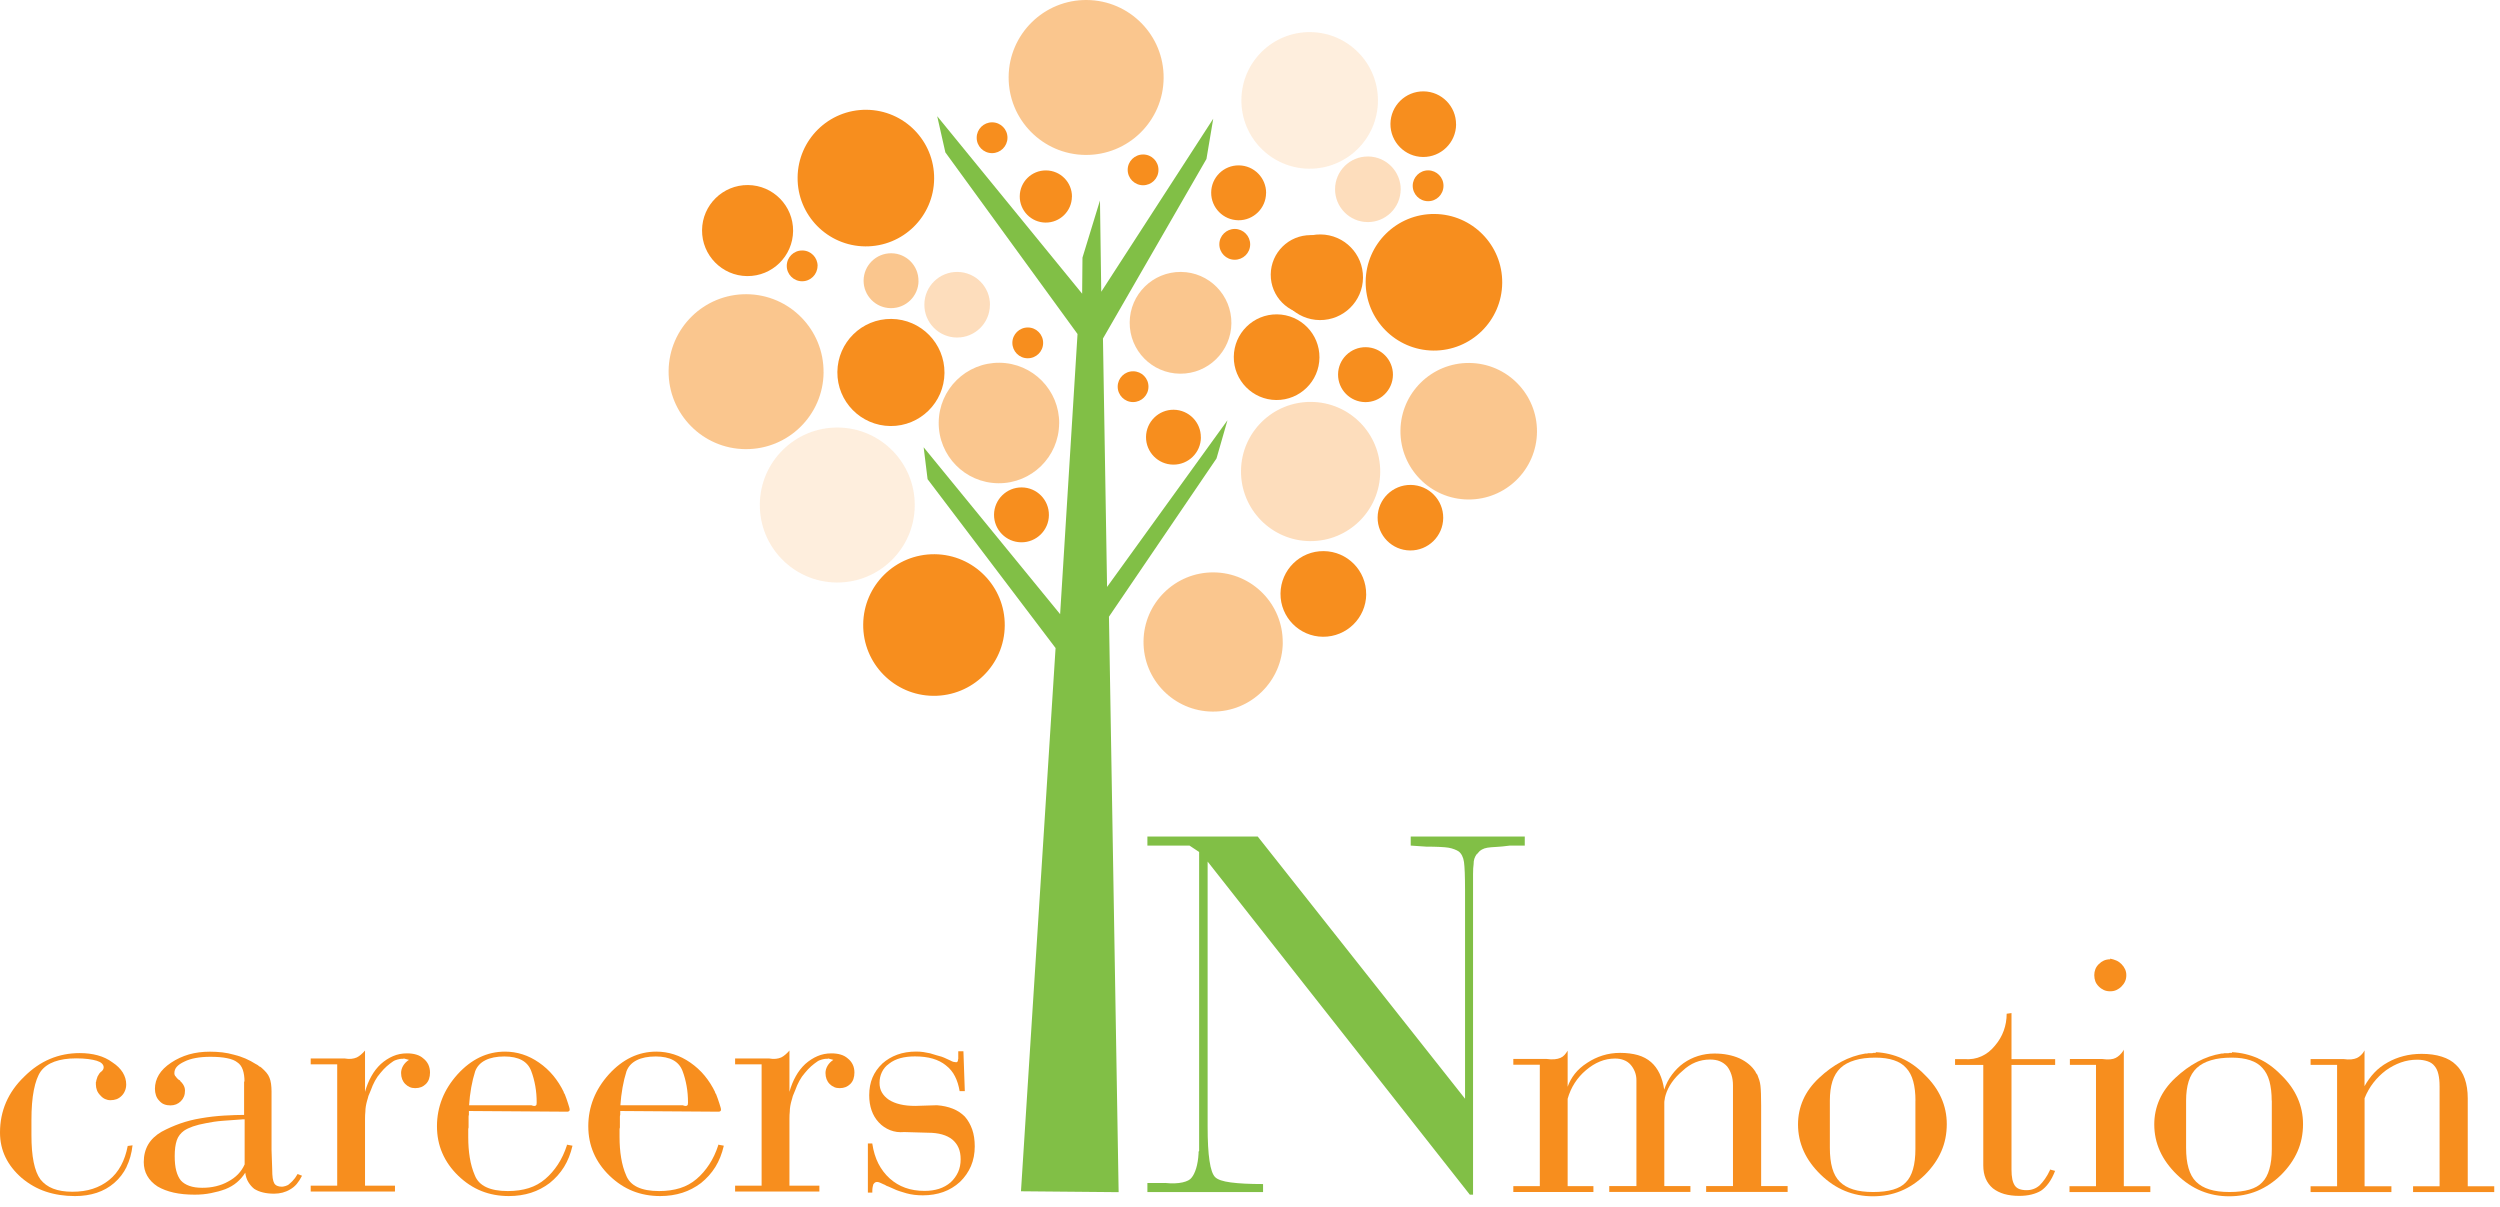 <svg width="174" height="84" viewBox="0 0 174 84" fill="none" xmlns="http://www.w3.org/2000/svg">
<g clip-path="url(#clip0_551_8641)">
<path d="M93.964 19.149C93.952 20.672 92.704 21.898 91.18 21.887C89.653 21.871 88.431 20.626 88.443 19.103C88.458 17.579 89.703 16.354 91.227 16.365C92.75 16.377 93.975 17.63 93.96 19.153L93.964 19.149Z" fill="#F78E1E"/>
<path d="M75.317 20.441L65.229 8.088L65.797 10.605L74.996 23.248L73.785 42.746L64.286 31.131L64.56 33.351L73.468 45.104L71.06 82.913L77.857 82.975L77.184 42.92L84.669 31.909L85.431 29.252L77.052 40.851L76.766 23.561L83.969 11.065L84.441 8.262L76.647 20.306L76.558 13.953L75.34 17.932L75.317 20.441Z" fill="#81BF46"/>
<path opacity="0.5" d="M80.988 5.44C80.961 8.421 78.526 10.81 75.545 10.784C72.567 10.756 70.174 8.321 70.201 5.344C70.228 2.366 72.664 -0.027 75.645 0C78.626 0.027 81.019 2.463 80.988 5.44Z" fill="#F78E1E"/>
<path opacity="0.5" d="M57.322 25.917C57.295 28.894 54.86 31.287 51.879 31.26C48.902 31.237 46.508 28.797 46.535 25.82C46.562 22.839 48.998 20.45 51.975 20.477C54.952 20.504 57.346 22.94 57.319 25.921L57.322 25.917Z" fill="#F78E1E"/>
<path opacity="0.15" d="M63.667 35.196C63.644 38.173 61.204 40.57 58.227 40.543C55.25 40.516 52.857 38.08 52.884 35.099C52.911 32.122 55.347 29.729 58.324 29.756C61.301 29.783 63.694 32.219 63.667 35.196Z" fill="#F78E1E"/>
<path d="M69.931 43.547C69.907 46.268 67.68 48.453 64.959 48.43C62.237 48.407 60.052 46.179 60.079 43.458C60.102 40.736 62.329 38.551 65.051 38.574C67.769 38.598 69.958 40.825 69.931 43.547Z" fill="#F78E1E"/>
<path d="M56.901 18.512C56.893 19.108 56.41 19.583 55.819 19.576C55.227 19.572 54.751 19.085 54.759 18.493C54.767 17.901 55.246 17.426 55.842 17.434C56.433 17.434 56.909 17.921 56.905 18.512H56.901Z" fill="#F78E1E"/>
<path d="M70.12 9.596C70.112 10.188 69.629 10.663 69.037 10.659C68.446 10.652 67.97 10.172 67.978 9.577C67.982 8.985 68.465 8.51 69.061 8.514C69.652 8.521 70.128 9.001 70.12 9.596Z" fill="#F78E1E"/>
<path d="M87.012 17.016C87.008 17.608 86.525 18.083 85.93 18.079C85.338 18.076 84.862 17.592 84.866 16.997C84.87 16.405 85.357 15.93 85.949 15.934C86.54 15.941 87.016 16.425 87.012 17.016Z" fill="#F78E1E"/>
<path d="M80.629 11.831C80.629 12.422 80.142 12.898 79.55 12.894C78.959 12.886 78.483 12.407 78.487 11.811C78.491 11.22 78.978 10.748 79.569 10.752C80.161 10.756 80.637 11.239 80.629 11.831Z" fill="#F78E1E"/>
<path d="M100.467 12.944C100.459 13.535 99.98 14.011 99.388 14.003C98.797 13.999 98.321 13.516 98.325 12.921C98.333 12.329 98.816 11.854 99.408 11.857C99.999 11.865 100.475 12.348 100.467 12.94V12.944Z" fill="#F78E1E"/>
<path d="M79.933 26.921C79.929 27.512 79.446 27.988 78.854 27.984C78.263 27.98 77.787 27.497 77.791 26.901C77.799 26.31 78.282 25.834 78.874 25.842C79.465 25.846 79.941 26.329 79.933 26.921Z" fill="#F78E1E"/>
<path d="M72.602 23.876C72.598 24.467 72.115 24.943 71.524 24.935C70.932 24.935 70.457 24.444 70.46 23.856C70.464 23.265 70.948 22.789 71.543 22.793C72.135 22.797 72.61 23.284 72.602 23.876Z" fill="#F78E1E"/>
<path d="M73.004 35.853C72.997 36.905 72.131 37.755 71.079 37.744C70.023 37.736 69.177 36.87 69.184 35.818C69.196 34.763 70.058 33.916 71.114 33.924C72.169 33.932 73.016 34.794 73.004 35.853Z" fill="#F78E1E"/>
<path d="M83.583 30.447C83.575 31.503 82.709 32.349 81.657 32.338C80.602 32.33 79.755 31.468 79.763 30.412C79.774 29.357 80.637 28.51 81.688 28.518C82.744 28.529 83.591 29.391 83.579 30.447H83.583Z" fill="#F78E1E"/>
<path d="M96.949 26.093C96.937 27.149 96.075 27.996 95.023 27.988C93.968 27.976 93.121 27.114 93.129 26.059C93.136 25.007 93.999 24.156 95.058 24.164C96.114 24.176 96.956 25.038 96.949 26.09V26.093Z" fill="#F78E1E"/>
<path d="M88.118 13.439C88.11 14.491 87.244 15.341 86.192 15.33C85.137 15.318 84.29 14.456 84.298 13.4C84.306 12.345 85.172 11.498 86.227 11.51C87.283 11.521 88.13 12.384 88.122 13.439H88.118Z" fill="#F78E1E"/>
<path opacity="0.5" d="M63.93 19.556C63.919 20.608 63.056 21.459 62.001 21.447C60.945 21.439 60.099 20.577 60.106 19.521C60.118 18.466 60.98 17.619 62.036 17.627C63.091 17.635 63.938 18.497 63.926 19.556H63.93Z" fill="#F78E1E"/>
<path d="M74.605 13.69C74.594 14.695 73.774 15.5 72.772 15.492C71.771 15.484 70.963 14.661 70.975 13.659C70.982 12.658 71.802 11.85 72.807 11.861C73.812 11.869 74.617 12.689 74.609 13.694L74.605 13.69Z" fill="#F78E1E"/>
<path d="M55.2 16.076C55.181 17.824 53.754 19.231 52.002 19.216C50.255 19.201 48.847 17.766 48.863 16.018C48.878 14.271 50.309 12.864 52.06 12.879C53.808 12.895 55.215 14.325 55.2 16.076Z" fill="#F78E1E"/>
<path d="M91.834 24.887C91.818 26.534 90.473 27.856 88.826 27.841C87.178 27.826 85.856 26.476 85.872 24.833C85.887 23.186 87.233 21.864 88.88 21.879C90.527 21.895 91.849 23.24 91.834 24.887Z" fill="#F78E1E"/>
<path d="M94.865 19.325C94.849 20.972 93.504 22.29 91.857 22.278C90.21 22.263 88.887 20.918 88.903 19.27C88.918 17.623 90.268 16.301 91.911 16.317C93.558 16.332 94.88 17.677 94.865 19.325Z" fill="#F78E1E"/>
<path opacity="0.5" d="M85.705 22.502C85.686 24.455 84.085 26.028 82.133 26.009C80.177 25.994 78.607 24.393 78.626 22.436C78.641 20.48 80.242 18.91 82.195 18.926C84.151 18.941 85.721 20.542 85.705 22.502Z" fill="#F78E1E"/>
<path d="M65.736 25.959C65.716 28.016 64.031 29.671 61.974 29.652C59.917 29.632 58.262 27.951 58.281 25.89C58.301 23.829 59.983 22.178 62.039 22.197C64.096 22.217 65.751 23.899 65.736 25.959Z" fill="#F78E1E"/>
<path opacity="0.5" d="M73.716 29.478C73.697 31.794 71.802 33.654 69.486 33.634C67.17 33.615 65.31 31.721 65.334 29.404C65.353 27.089 67.247 25.229 69.563 25.248C71.879 25.267 73.739 27.162 73.72 29.478H73.716Z" fill="#F78E1E"/>
<path d="M65.016 12.439C64.993 15.064 62.847 17.171 60.222 17.148C57.597 17.125 55.486 14.975 55.513 12.35C55.536 9.725 57.682 7.618 60.307 7.641C62.933 7.664 65.04 9.814 65.016 12.439Z" fill="#F78E1E"/>
<path opacity="0.15" d="M95.905 7.033C95.882 9.658 93.736 11.765 91.111 11.742C88.489 11.719 86.378 9.573 86.401 6.944C86.424 4.319 88.574 2.211 91.196 2.235C93.821 2.258 95.928 4.407 95.905 7.029V7.033Z" fill="#F78E1E"/>
<path d="M104.554 19.691C104.531 22.316 102.385 24.423 99.76 24.4C97.138 24.373 95.027 22.227 95.05 19.602C95.073 16.977 97.223 14.87 99.845 14.893C102.47 14.916 104.581 17.066 104.554 19.691Z" fill="#F78E1E"/>
<path opacity="0.5" d="M106.974 30.056C106.951 32.681 104.805 34.789 102.18 34.765C99.555 34.742 97.448 32.593 97.471 29.971C97.494 27.346 99.644 25.239 102.265 25.262C104.89 25.285 106.997 27.431 106.974 30.06V30.056Z" fill="#F78E1E"/>
<path opacity="0.5" d="M89.282 44.725C89.255 47.401 87.066 49.55 84.391 49.527C81.715 49.504 79.566 47.316 79.589 44.64C79.612 41.965 81.8 39.815 84.476 39.838C87.151 39.861 89.301 42.053 89.278 44.729L89.282 44.725Z" fill="#F78E1E"/>
<path d="M95.089 41.362C95.073 43.009 93.728 44.331 92.077 44.319C90.43 44.304 89.108 42.959 89.123 41.312C89.139 39.664 90.484 38.338 92.131 38.358C93.778 38.373 95.101 39.719 95.085 41.366L95.089 41.362Z" fill="#F78E1E"/>
<path opacity="0.3" d="M96.063 32.86C96.04 35.535 93.852 37.685 91.176 37.662C88.501 37.639 86.351 35.45 86.374 32.771C86.397 30.096 88.586 27.946 91.261 27.973C93.937 27.996 96.087 30.184 96.063 32.86Z" fill="#F78E1E"/>
<path d="M100.448 36.051C100.436 37.315 99.404 38.324 98.143 38.312C96.883 38.301 95.87 37.272 95.882 36.012C95.893 34.752 96.925 33.739 98.186 33.75C99.446 33.762 100.459 34.79 100.448 36.051Z" fill="#F78E1E"/>
<path opacity="0.3" d="M97.486 13.195C97.475 14.456 96.442 15.469 95.182 15.457C93.921 15.445 92.908 14.413 92.92 13.152C92.932 11.888 93.964 10.879 95.224 10.891C96.485 10.902 97.498 11.935 97.49 13.195H97.486Z" fill="#F78E1E"/>
<path d="M101.345 8.664C101.333 9.924 100.301 10.937 99.04 10.926C97.78 10.914 96.767 9.882 96.775 8.621C96.786 7.361 97.819 6.348 99.079 6.359C100.34 6.371 101.352 7.403 101.341 8.664H101.345Z" fill="#F78E1E"/>
<path opacity="0.3" d="M68.898 21.23C68.887 22.491 67.858 23.504 66.594 23.492C65.334 23.48 64.321 22.448 64.336 21.188C64.344 19.927 65.376 18.914 66.64 18.926C67.901 18.938 68.914 19.97 68.902 21.23H68.898Z" fill="#F78E1E"/>
<path d="M8.819 81.202C8.603 81.642 8.313 82.021 7.945 82.338C7.594 82.64 7.191 82.868 6.735 83.019C6.279 83.17 5.772 83.247 5.216 83.247C4.481 83.247 3.808 83.142 3.194 82.938C2.579 82.733 2.018 82.412 1.508 81.983C1.013 81.55 0.638 81.074 0.383 80.548C0.128 80.022 0 79.446 0 78.824C0 78.074 0.139 77.378 0.418 76.728C0.696 76.083 1.114 75.487 1.674 74.946C2.231 74.389 2.834 73.972 3.48 73.701C4.125 73.43 4.817 73.295 5.552 73.295C5.997 73.295 6.414 73.345 6.797 73.45C7.18 73.554 7.524 73.716 7.825 73.941C8.146 74.149 8.382 74.385 8.545 74.648C8.703 74.911 8.784 75.186 8.784 75.472C8.784 75.63 8.757 75.781 8.699 75.916C8.645 76.052 8.568 76.168 8.471 76.264C8.359 76.376 8.239 76.458 8.112 76.504C7.984 76.55 7.841 76.574 7.682 76.574C7.555 76.574 7.431 76.546 7.311 76.492C7.191 76.438 7.083 76.353 6.986 76.241C6.874 76.129 6.793 76.009 6.747 75.882C6.7 75.754 6.673 75.619 6.673 75.475V75.309C6.673 75.309 6.697 75.278 6.697 75.263C6.697 75.216 6.708 75.162 6.731 75.108C6.755 75.05 6.774 74.992 6.789 74.927C6.82 74.88 6.851 74.83 6.874 74.784C6.898 74.737 6.925 74.698 6.959 74.664C6.975 74.648 6.99 74.633 7.006 74.617C7.021 74.602 7.037 74.586 7.052 74.571C7.068 74.571 7.079 74.571 7.087 74.559C7.095 74.548 7.106 74.54 7.122 74.524C7.122 74.509 7.122 74.497 7.133 74.49C7.141 74.482 7.153 74.47 7.168 74.455C7.184 74.424 7.195 74.397 7.203 74.37C7.211 74.347 7.215 74.32 7.215 74.285C7.215 74.188 7.176 74.103 7.095 74.022C7.014 73.941 6.894 73.879 6.735 73.829C6.577 73.782 6.376 73.74 6.136 73.709C5.896 73.678 5.618 73.662 5.297 73.662C4.705 73.662 4.203 73.74 3.789 73.89C3.375 74.041 3.054 74.269 2.834 74.571C2.625 74.872 2.467 75.309 2.355 75.874C2.242 76.442 2.188 77.138 2.188 77.969V78.998C2.188 79.748 2.239 80.378 2.343 80.888C2.447 81.399 2.602 81.797 2.811 82.083C3.035 82.369 3.329 82.586 3.696 82.729C4.064 82.872 4.508 82.945 5.034 82.945C5.56 82.945 6.035 82.88 6.457 82.74C6.878 82.605 7.257 82.4 7.594 82.129C7.93 81.859 8.204 81.522 8.421 81.124C8.637 80.726 8.792 80.27 8.889 79.76L9.225 79.713C9.163 80.274 9.02 80.772 8.808 81.209L8.819 81.202Z" fill="#F78E1E"/>
<path d="M17.016 75.277C17.016 74.957 16.977 74.682 16.896 74.45C16.815 74.218 16.687 74.048 16.513 73.936C16.355 73.808 16.119 73.712 15.806 73.65C15.492 73.584 15.106 73.553 14.646 73.553C14.263 73.553 13.919 73.58 13.617 73.638C13.316 73.692 13.049 73.777 12.829 73.889C12.589 74.001 12.415 74.121 12.303 74.249C12.191 74.376 12.136 74.527 12.136 74.705C12.136 74.736 12.14 74.763 12.148 74.79C12.156 74.813 12.167 74.841 12.183 74.875C12.198 74.891 12.218 74.91 12.241 74.937C12.264 74.96 12.283 74.987 12.303 75.022C12.318 75.038 12.334 75.053 12.349 75.069C12.365 75.084 12.38 75.1 12.396 75.115C12.411 75.13 12.43 75.146 12.454 75.161C12.477 75.177 12.496 75.185 12.515 75.185C12.531 75.2 12.546 75.223 12.562 75.258C12.577 75.289 12.6 75.316 12.635 75.328C12.651 75.359 12.67 75.389 12.697 75.413C12.72 75.436 12.74 75.463 12.755 75.498C12.786 75.544 12.817 75.606 12.84 75.676C12.863 75.749 12.875 75.823 12.875 75.904C12.875 76.062 12.852 76.201 12.802 76.321C12.755 76.441 12.682 76.549 12.585 76.646C12.488 76.743 12.38 76.812 12.26 76.863C12.14 76.909 12.009 76.936 11.866 76.936C11.707 76.936 11.564 76.913 11.433 76.863C11.305 76.816 11.193 76.735 11.096 76.623C10.984 76.511 10.903 76.383 10.857 76.24C10.81 76.097 10.783 75.946 10.783 75.784C10.783 75.432 10.876 75.107 11.058 74.802C11.239 74.5 11.526 74.218 11.908 73.963C12.291 73.708 12.705 73.518 13.153 73.387C13.602 73.259 14.085 73.197 14.615 73.197C14.901 73.197 15.183 73.213 15.465 73.244C15.744 73.275 16.018 73.333 16.293 73.41C16.563 73.476 16.826 73.561 17.081 73.673C17.337 73.785 17.576 73.912 17.801 74.056C17.832 74.071 17.87 74.09 17.909 74.114C17.948 74.137 17.986 74.164 18.017 74.199C18.033 74.214 18.048 74.226 18.064 74.233C18.079 74.241 18.095 74.245 18.11 74.245C18.125 74.26 18.141 74.272 18.156 74.28C18.172 74.288 18.187 74.299 18.203 74.315C18.33 74.427 18.442 74.539 18.539 74.651C18.636 74.763 18.705 74.883 18.756 75.011C18.802 75.123 18.841 75.262 18.864 75.428C18.887 75.594 18.899 75.776 18.899 75.966V80.033L18.945 81.375C18.945 81.63 18.957 81.839 18.98 81.997C19.003 82.156 19.042 82.275 19.088 82.357C19.135 82.438 19.204 82.496 19.293 82.534C19.382 82.573 19.479 82.593 19.591 82.593C19.637 82.593 19.687 82.593 19.734 82.581C19.78 82.573 19.831 82.562 19.877 82.546C19.923 82.531 19.974 82.511 20.02 82.488C20.066 82.465 20.117 82.43 20.163 82.38C20.194 82.349 20.236 82.31 20.283 82.272C20.329 82.233 20.38 82.179 20.426 82.117C20.472 82.07 20.523 82.009 20.569 81.939C20.615 81.87 20.666 81.792 20.712 81.711L21.021 81.831C20.909 82.055 20.785 82.245 20.65 82.407C20.515 82.565 20.36 82.693 20.182 82.79C20.024 82.886 19.85 82.956 19.668 83.006C19.486 83.053 19.289 83.08 19.08 83.08C18.794 83.08 18.535 83.053 18.303 82.995C18.071 82.941 17.87 82.855 17.692 82.743C17.534 82.616 17.399 82.461 17.286 82.275C17.174 82.094 17.101 81.873 17.07 81.618C16.911 81.873 16.718 82.098 16.494 82.287C16.27 82.48 15.999 82.639 15.682 82.766C15.38 82.879 15.048 82.971 14.688 83.041C14.329 83.114 13.95 83.149 13.552 83.149C13.01 83.149 12.523 83.103 12.09 83.006C11.661 82.909 11.286 82.766 10.965 82.577C10.644 82.368 10.408 82.121 10.246 81.835C10.083 81.549 10.006 81.228 10.006 80.876C10.006 80.412 10.111 80.006 10.315 79.654C10.524 79.302 10.834 79.008 11.247 78.769C11.661 78.544 12.098 78.355 12.55 78.193C13.006 78.034 13.478 77.914 13.973 77.833C14.244 77.787 14.518 77.744 14.8 77.713C15.079 77.682 15.345 77.659 15.601 77.644C15.871 77.628 16.123 77.617 16.355 77.609C16.587 77.601 16.795 77.597 16.989 77.597V75.277H17.016ZM16.849 77.91C16.37 77.941 15.925 77.976 15.508 78.007C15.094 78.038 14.704 78.096 14.336 78.173C13.985 78.235 13.683 78.312 13.428 78.401C13.173 78.49 12.964 78.591 12.805 78.699C12.693 78.78 12.593 78.877 12.508 78.985C12.419 79.097 12.353 79.225 12.303 79.368C12.256 79.511 12.218 79.673 12.194 79.859C12.171 80.045 12.16 80.246 12.16 80.47C12.16 80.868 12.194 81.208 12.268 81.487C12.341 81.765 12.45 81.993 12.593 82.167C12.736 82.326 12.933 82.449 13.18 82.538C13.428 82.627 13.726 82.67 14.077 82.67C14.429 82.67 14.731 82.635 15.036 82.562C15.338 82.488 15.62 82.384 15.875 82.237C16.146 82.094 16.378 81.924 16.571 81.723C16.761 81.522 16.915 81.297 17.027 81.042V77.906H16.861L16.849 77.91Z" fill="#F78E1E"/>
<path d="M25.846 74.907C26.028 74.579 26.249 74.296 26.504 74.057C26.774 73.817 27.057 73.635 27.354 73.508C27.648 73.38 27.973 73.314 28.325 73.314C28.565 73.314 28.781 73.341 28.971 73.399C29.164 73.454 29.33 73.546 29.473 73.674C29.616 73.786 29.728 73.925 29.81 74.091C29.887 74.258 29.929 74.447 29.929 74.652C29.929 74.811 29.906 74.958 29.86 75.097C29.813 75.232 29.74 75.348 29.643 75.445C29.547 75.541 29.438 75.611 29.319 75.661C29.199 75.708 29.059 75.735 28.901 75.735C28.758 75.735 28.63 75.712 28.518 75.661C28.406 75.615 28.302 75.541 28.205 75.445C28.108 75.348 28.039 75.236 27.988 75.108C27.942 74.981 27.915 74.838 27.915 74.679C27.915 74.598 27.927 74.517 27.95 74.428C27.973 74.343 28.012 74.258 28.058 74.177C28.105 74.095 28.166 74.022 28.236 73.948C28.309 73.875 28.383 73.817 28.464 73.767L28.105 73.67C28.105 73.67 28.074 73.693 28.058 73.693H28.012C27.946 73.693 27.888 73.693 27.83 73.705C27.776 73.713 27.722 73.724 27.675 73.74C27.613 73.755 27.552 73.775 27.497 73.798C27.443 73.821 27.389 73.848 27.343 73.883C27.2 73.979 27.057 74.091 26.91 74.219C26.767 74.347 26.624 74.498 26.481 74.675C26.338 74.834 26.21 75.019 26.098 75.224C25.986 75.433 25.889 75.646 25.812 75.87C25.781 75.932 25.754 76.001 25.727 76.075C25.703 76.148 25.676 76.214 25.642 76.28C25.626 76.346 25.611 76.404 25.595 76.458C25.58 76.516 25.564 76.566 25.549 76.612C25.518 76.725 25.487 76.848 25.464 76.984C25.441 77.119 25.429 77.25 25.429 77.378C25.413 77.521 25.406 77.683 25.406 77.869V82.524H27.49V82.93H21.625V82.524H23.469V74.076H21.625V73.67H23.995C24.169 73.701 24.327 73.709 24.462 73.693C24.598 73.678 24.721 73.647 24.834 73.597C24.93 73.55 25.027 73.484 25.12 73.403C25.216 73.322 25.313 73.229 25.406 73.117V75.99C25.518 75.592 25.665 75.228 25.85 74.9L25.846 74.907Z" fill="#F78E1E"/>
<path d="M39.843 79.751C39.715 80.307 39.518 80.799 39.255 81.224C38.992 81.645 38.66 82.016 38.261 82.337C37.863 82.639 37.426 82.867 36.958 83.018C36.487 83.168 35.972 83.246 35.416 83.246C34.731 83.246 34.097 83.13 33.514 82.898C32.93 82.666 32.392 82.31 31.897 81.835C31.402 81.355 31.031 80.829 30.784 80.253C30.536 79.681 30.413 79.059 30.413 78.386C30.413 77.713 30.533 77.079 30.772 76.472C31.012 75.865 31.372 75.3 31.847 74.771C32.327 74.245 32.841 73.851 33.39 73.588C33.939 73.325 34.526 73.193 35.149 73.193C35.563 73.193 35.969 73.255 36.371 73.383C36.769 73.51 37.152 73.704 37.519 73.959C37.886 74.214 38.215 74.512 38.501 74.856C38.787 75.2 39.035 75.587 39.243 76.016V76.062C39.243 76.062 39.243 76.089 39.255 76.097C39.263 76.105 39.274 76.109 39.29 76.109C39.336 76.221 39.383 76.337 39.421 76.457C39.46 76.576 39.499 76.685 39.53 76.781C39.56 76.894 39.587 76.986 39.615 77.056C39.638 77.129 39.649 77.187 39.649 77.234C39.649 77.249 39.645 77.269 39.638 77.292C39.63 77.315 39.611 77.338 39.576 77.35C39.56 77.365 39.533 77.373 39.491 77.373H39.359L32.636 77.326V77.589C32.62 77.636 32.613 77.682 32.613 77.721V78.475C32.597 78.521 32.59 78.568 32.59 78.606V79.144C32.59 79.654 32.624 80.133 32.698 80.578C32.771 81.023 32.887 81.433 33.046 81.8C33.189 82.167 33.452 82.442 33.834 82.623C34.217 82.805 34.72 82.898 35.342 82.898C35.884 82.898 36.371 82.828 36.8 82.693C37.229 82.558 37.612 82.345 37.948 82.059C38.285 81.773 38.578 81.433 38.834 81.042C39.089 80.651 39.298 80.207 39.456 79.716V79.669L39.839 79.739L39.843 79.751ZM36.993 76.928C37.074 76.959 37.136 76.975 37.183 76.975C37.229 76.975 37.264 76.967 37.279 76.951C37.31 76.936 37.33 76.913 37.341 76.878C37.349 76.847 37.353 76.797 37.353 76.735C37.353 76.337 37.322 75.954 37.256 75.587C37.19 75.219 37.098 74.868 36.97 74.535C36.842 74.199 36.622 73.947 36.313 73.781C36.003 73.615 35.597 73.53 35.106 73.53C34.565 73.53 34.12 73.619 33.78 73.793C33.436 73.967 33.2 74.222 33.073 74.558C32.961 74.91 32.868 75.285 32.798 75.683C32.725 76.082 32.675 76.515 32.644 76.975V76.928H37.001H36.993Z" fill="#F78E1E"/>
<path d="M50.375 79.751C50.247 80.307 50.05 80.799 49.787 81.224C49.524 81.645 49.192 82.016 48.793 82.337C48.395 82.639 47.958 82.867 47.49 83.018C47.019 83.168 46.504 83.246 45.948 83.246C45.263 83.246 44.629 83.13 44.045 82.898C43.462 82.666 42.924 82.31 42.429 81.835C41.934 81.355 41.563 80.829 41.316 80.253C41.068 79.681 40.945 79.059 40.945 78.386C40.945 77.713 41.065 77.079 41.304 76.472C41.544 75.865 41.904 75.3 42.379 74.771C42.858 74.245 43.373 73.851 43.922 73.588C44.471 73.325 45.058 73.193 45.681 73.193C46.095 73.193 46.501 73.255 46.903 73.383C47.301 73.51 47.684 73.704 48.051 73.959C48.418 74.214 48.747 74.512 49.033 74.856C49.319 75.2 49.567 75.587 49.775 76.016V76.062C49.775 76.062 49.775 76.089 49.787 76.097C49.795 76.105 49.806 76.109 49.822 76.109C49.868 76.221 49.915 76.337 49.953 76.457C49.992 76.576 50.031 76.685 50.062 76.781C50.092 76.894 50.12 76.986 50.147 77.056C50.17 77.129 50.181 77.187 50.181 77.234C50.181 77.249 50.178 77.269 50.17 77.292C50.162 77.315 50.143 77.338 50.108 77.35C50.092 77.365 50.065 77.373 50.023 77.373H49.891L43.168 77.326V77.589C43.152 77.636 43.145 77.682 43.145 77.721V78.475C43.129 78.521 43.121 78.568 43.121 78.606V79.144C43.121 79.654 43.156 80.133 43.23 80.578C43.303 81.023 43.415 81.433 43.578 81.8C43.721 82.167 43.984 82.442 44.366 82.623C44.749 82.805 45.252 82.898 45.874 82.898C46.416 82.898 46.903 82.828 47.332 82.693C47.761 82.558 48.144 82.345 48.48 82.059C48.816 81.773 49.11 81.433 49.365 81.042C49.621 80.651 49.83 80.207 49.988 79.716V79.669L50.371 79.739L50.375 79.751ZM47.525 76.928C47.606 76.959 47.668 76.975 47.715 76.975C47.761 76.975 47.796 76.967 47.811 76.951C47.842 76.936 47.861 76.913 47.873 76.878C47.881 76.847 47.885 76.797 47.885 76.735C47.885 76.337 47.854 75.954 47.788 75.587C47.722 75.219 47.63 74.868 47.502 74.535C47.374 74.199 47.154 73.947 46.845 73.781C46.535 73.615 46.129 73.53 45.638 73.53C45.097 73.53 44.653 73.619 44.312 73.793C43.968 73.967 43.732 74.222 43.605 74.558C43.493 74.91 43.4 75.285 43.33 75.683C43.257 76.082 43.206 76.515 43.175 76.975V76.928H47.533H47.525Z" fill="#F78E1E"/>
<path d="M55.385 74.907C55.567 74.579 55.788 74.296 56.043 74.057C56.313 73.817 56.596 73.635 56.893 73.508C57.187 73.38 57.512 73.314 57.864 73.314C58.103 73.314 58.32 73.341 58.51 73.399C58.703 73.454 58.869 73.546 59.012 73.674C59.155 73.786 59.267 73.925 59.349 74.091C59.43 74.258 59.468 74.447 59.468 74.652C59.468 74.811 59.445 74.958 59.399 75.097C59.352 75.232 59.279 75.348 59.182 75.445C59.086 75.541 58.977 75.611 58.857 75.661C58.738 75.708 58.598 75.735 58.44 75.735C58.297 75.735 58.169 75.712 58.057 75.661C57.945 75.615 57.841 75.541 57.744 75.445C57.647 75.348 57.578 75.236 57.527 75.108C57.481 74.981 57.454 74.838 57.454 74.679C57.454 74.598 57.465 74.517 57.489 74.428C57.512 74.343 57.551 74.258 57.597 74.177C57.643 74.095 57.705 74.022 57.775 73.948C57.848 73.875 57.922 73.817 58.003 73.767L57.643 73.67C57.643 73.67 57.612 73.693 57.597 73.693H57.551C57.485 73.693 57.427 73.693 57.369 73.705C57.311 73.713 57.261 73.724 57.214 73.74C57.152 73.755 57.09 73.775 57.036 73.798C56.982 73.821 56.928 73.848 56.882 73.883C56.739 73.979 56.596 74.091 56.449 74.219C56.306 74.347 56.163 74.498 56.02 74.675C55.877 74.834 55.749 75.019 55.637 75.224C55.525 75.433 55.428 75.646 55.351 75.87C55.32 75.932 55.293 76.001 55.266 76.075C55.242 76.148 55.215 76.214 55.181 76.28C55.165 76.346 55.15 76.404 55.134 76.458C55.119 76.516 55.103 76.566 55.088 76.612C55.057 76.725 55.026 76.848 55.003 76.984C54.98 77.119 54.968 77.25 54.968 77.378C54.952 77.521 54.945 77.683 54.945 77.869V82.524H57.029V82.93H51.163V82.524H53.008V74.076H51.163V73.67H53.533C53.708 73.701 53.866 73.709 54.001 73.693C54.137 73.678 54.26 73.647 54.373 73.597C54.469 73.55 54.566 73.484 54.659 73.403C54.755 73.322 54.852 73.229 54.945 73.117V75.99C55.057 75.592 55.204 75.228 55.389 74.9L55.385 74.907Z" fill="#F78E1E"/>
<path d="M60.709 79.584C60.791 80.125 60.934 80.597 61.139 80.995C61.347 81.394 61.61 81.738 61.927 82.024C62.248 82.31 62.604 82.526 63.006 82.669C63.404 82.813 63.853 82.886 64.348 82.886C64.715 82.886 65.047 82.84 65.353 82.743C65.654 82.646 65.929 82.496 66.169 82.287C66.393 82.078 66.563 81.842 66.683 81.579C66.803 81.316 66.861 81.015 66.861 80.682C66.861 80.381 66.814 80.118 66.718 79.894C66.621 79.669 66.478 79.48 66.288 79.317C66.095 79.159 65.856 79.039 65.569 78.958C65.283 78.877 64.955 78.838 64.587 78.838L62.936 78.791C62.585 78.823 62.26 78.78 61.954 78.66C61.653 78.54 61.386 78.362 61.166 78.123C60.941 77.883 60.775 77.605 60.663 77.284C60.551 76.963 60.497 76.615 60.497 76.232C60.497 75.768 60.574 75.358 60.725 74.999C60.876 74.639 61.104 74.318 61.405 74.028C61.707 73.758 62.055 73.549 62.445 73.406C62.836 73.263 63.277 73.189 63.772 73.189C63.946 73.189 64.116 73.201 64.274 73.224C64.433 73.247 64.587 73.278 64.73 73.309C64.874 73.356 65.016 73.402 65.163 73.441C65.306 73.479 65.434 73.518 65.546 73.549C65.674 73.595 65.786 73.645 65.883 73.692C65.979 73.738 66.064 73.781 66.145 73.812C66.227 73.858 66.3 73.893 66.374 73.908C66.447 73.924 66.505 73.932 66.552 73.932C66.582 73.932 66.609 73.924 66.625 73.908C66.64 73.893 66.656 73.87 66.671 73.835V73.777C66.671 73.754 66.679 73.727 66.695 73.692V73.166H67.054L67.151 75.942H66.791C66.725 75.559 66.621 75.215 66.466 74.914C66.316 74.612 66.103 74.357 65.832 74.148C65.577 73.939 65.272 73.785 64.912 73.68C64.553 73.576 64.143 73.526 63.679 73.526C63.312 73.526 62.975 73.564 62.673 73.645C62.372 73.727 62.105 73.854 61.885 74.028C61.66 74.187 61.494 74.384 61.382 74.616C61.27 74.848 61.216 75.099 61.216 75.37C61.216 75.625 61.27 75.849 61.382 76.039C61.494 76.228 61.653 76.398 61.862 76.541C62.086 76.684 62.349 76.793 62.65 76.862C62.952 76.936 63.304 76.971 63.702 76.971L65.21 76.924C65.624 76.955 65.991 77.036 66.312 77.164C66.633 77.291 66.911 77.473 67.151 77.713C67.375 77.968 67.545 78.27 67.665 78.61C67.785 78.954 67.843 79.348 67.843 79.793C67.843 80.288 67.754 80.744 67.58 81.158C67.402 81.572 67.147 81.939 66.814 82.26C66.463 82.581 66.072 82.813 65.643 82.967C65.214 83.118 64.742 83.195 64.232 83.195C64.023 83.195 63.826 83.184 63.632 83.16C63.439 83.137 63.257 83.099 63.083 83.052C62.925 83.006 62.77 82.956 62.615 82.909C62.465 82.863 62.325 82.805 62.198 82.743C62.132 82.712 62.07 82.685 62.005 82.658C61.939 82.635 61.877 82.608 61.811 82.573C61.749 82.557 61.691 82.534 61.645 82.499C61.599 82.469 61.548 82.445 61.502 82.43C61.405 82.383 61.316 82.341 61.239 82.31C61.158 82.279 61.096 82.263 61.046 82.263C60.984 82.263 60.93 82.279 60.891 82.31C60.852 82.341 60.814 82.383 60.783 82.43C60.767 82.476 60.752 82.542 60.736 82.623C60.721 82.704 60.713 82.797 60.713 82.909V83.006H60.404V79.584H60.713H60.709Z" fill="#F78E1E"/>
<path d="M109.603 74.741C109.828 74.455 110.114 74.2 110.465 73.976C110.802 73.751 111.158 73.581 111.544 73.461C111.927 73.341 112.333 73.28 112.762 73.28C113.226 73.28 113.636 73.334 113.995 73.434C114.355 73.539 114.66 73.701 114.916 73.925C115.155 74.134 115.349 74.397 115.503 74.714C115.654 75.035 115.762 75.406 115.828 75.839C115.956 75.456 116.134 75.108 116.366 74.799C116.597 74.49 116.864 74.219 117.17 73.999C117.487 73.775 117.827 73.608 118.187 73.496C118.546 73.384 118.925 73.326 119.323 73.326C119.66 73.326 119.969 73.353 120.255 73.411C120.541 73.465 120.816 73.55 121.071 73.662C121.311 73.775 121.527 73.91 121.717 74.068C121.91 74.227 122.068 74.412 122.196 74.617C122.196 74.633 122.2 74.648 122.208 74.664C122.215 74.679 122.227 74.695 122.242 74.71C122.258 74.726 122.269 74.741 122.277 74.757C122.285 74.772 122.296 74.787 122.312 74.803C122.358 74.915 122.401 75.035 122.443 75.163C122.482 75.29 122.513 75.425 122.528 75.569C122.544 75.712 122.556 75.897 122.563 76.118C122.571 76.342 122.575 76.612 122.575 76.93V82.551H124.419V82.957H118.747V82.551H120.615V75.541C120.615 75.271 120.58 75.023 120.506 74.799C120.433 74.575 120.336 74.385 120.209 74.223C120.066 74.064 119.899 73.945 119.706 73.864C119.517 73.782 119.285 73.744 119.014 73.744C118.662 73.744 118.33 73.809 118.009 73.937C117.692 74.064 117.386 74.266 117.1 74.536C116.799 74.791 116.551 75.058 116.358 75.337C116.164 75.615 116.021 75.905 115.929 76.21C115.913 76.276 115.894 76.334 115.882 76.388C115.867 76.446 115.859 76.496 115.859 76.543C115.844 76.609 115.836 76.667 115.836 76.725V82.551H117.653V82.957H112.004V82.551H113.895V75.182C113.895 74.973 113.86 74.78 113.787 74.594C113.713 74.412 113.617 74.246 113.489 74.103C113.361 73.96 113.207 73.852 113.021 73.782C112.839 73.709 112.634 73.674 112.41 73.674C112.043 73.674 111.691 73.744 111.359 73.879C111.022 74.014 110.697 74.219 110.377 74.49C110.075 74.745 109.816 75.039 109.599 75.375C109.383 75.712 109.221 76.079 109.108 76.477V82.555H110.902V82.961H105.327V82.555H107.171V74.107H105.327V73.701H107.624C107.848 73.732 108.037 73.74 108.2 73.724C108.358 73.709 108.494 73.678 108.606 73.628C108.718 73.581 108.815 73.512 108.892 73.423C108.973 73.334 109.043 73.237 109.108 73.125V75.638C109.221 75.317 109.387 75.016 109.611 74.73L109.603 74.741Z" fill="#F78E1E"/>
<path d="M132.361 73.662C132.937 73.917 133.47 74.299 133.965 74.81C134.475 75.305 134.858 75.838 135.113 76.414C135.369 76.99 135.496 77.597 135.496 78.236C135.496 78.92 135.369 79.558 135.113 80.138C134.858 80.722 134.475 81.267 133.965 81.777C133.455 82.272 132.902 82.643 132.303 82.891C131.703 83.138 131.054 83.262 130.354 83.262C129.654 83.262 129.02 83.138 128.417 82.891C127.81 82.643 127.245 82.264 126.72 81.754C126.194 81.243 125.799 80.698 125.536 80.115C125.274 79.531 125.142 78.912 125.142 78.259C125.142 77.652 125.262 77.079 125.502 76.534C125.741 75.993 126.109 75.49 126.604 75.026C127.098 74.562 127.613 74.187 128.146 73.901C128.68 73.615 129.244 73.422 129.832 73.325H129.929C129.96 73.325 129.994 73.317 130.025 73.302H130.288C130.323 73.302 130.354 73.294 130.385 73.279H130.555V73.232C131.193 73.263 131.8 73.41 132.372 73.662H132.361ZM133.316 76.604C133.316 76.094 133.265 75.645 133.161 75.262C133.057 74.879 132.894 74.57 132.67 74.331C132.461 74.091 132.179 73.913 131.819 73.793C131.46 73.673 131.034 73.611 130.54 73.611C129.979 73.611 129.499 73.669 129.094 73.793C128.688 73.913 128.355 74.091 128.1 74.331C127.845 74.57 127.659 74.879 127.535 75.262C127.416 75.645 127.358 76.094 127.358 76.604V79.882C127.358 80.439 127.412 80.915 127.524 81.305C127.636 81.696 127.81 82.013 128.05 82.249C128.289 82.489 128.599 82.666 128.981 82.786C129.364 82.906 129.828 82.964 130.369 82.964C130.911 82.964 131.375 82.91 131.757 82.798C132.14 82.686 132.434 82.519 132.643 82.295C132.867 82.071 133.033 81.766 133.145 81.375C133.258 80.984 133.312 80.517 133.312 79.975V76.6L133.316 76.604Z" fill="#F78E1E"/>
<path d="M143.036 81.486C142.908 81.823 142.761 82.105 142.591 82.337C142.425 82.569 142.243 82.747 142.054 82.874C141.864 82.987 141.644 83.075 141.396 83.137C141.149 83.199 140.867 83.234 140.546 83.234C140.147 83.234 139.796 83.188 139.494 83.103C139.189 83.013 138.93 82.882 138.705 82.708C138.481 82.519 138.315 82.29 138.203 82.028C138.091 81.765 138.036 81.455 138.036 81.107V74.121H136.072V73.715H136.718C137.151 73.746 137.545 73.684 137.901 73.522C138.261 73.363 138.574 73.116 138.848 72.779C139.119 72.462 139.324 72.114 139.459 71.739C139.595 71.364 139.664 70.97 139.664 70.556L140 70.51V73.715H143.039V74.121H140V81.397C140 81.668 140.02 81.896 140.058 82.078C140.097 82.26 140.159 82.41 140.236 82.522C140.318 82.635 140.422 82.712 140.557 82.762C140.693 82.809 140.855 82.836 141.048 82.836C141.222 82.836 141.389 82.809 141.539 82.751C141.69 82.697 141.829 82.611 141.957 82.499C142.084 82.372 142.208 82.225 142.328 82.055C142.448 81.888 142.564 81.683 142.676 81.444V81.397L143.036 81.494V81.486Z" fill="#F78E1E"/>
<path d="M144.064 74.113V73.707H146.314C146.538 73.738 146.724 73.746 146.875 73.73C147.026 73.715 147.149 73.684 147.246 73.634C147.343 73.587 147.439 73.518 147.532 73.429C147.629 73.34 147.714 73.236 147.795 73.108V73.085L147.818 73.061V73.038V82.561H149.663V82.967H144.037V82.561H145.881V74.113H144.06H144.064ZM147.296 66.852C147.424 66.906 147.544 66.991 147.656 67.103C147.768 67.216 147.849 67.335 147.907 67.463C147.965 67.591 147.992 67.726 147.992 67.869C147.992 68.028 147.965 68.171 147.907 68.298C147.853 68.426 147.768 68.546 147.656 68.658C147.544 68.77 147.424 68.851 147.296 68.909C147.169 68.967 147.026 68.994 146.867 68.994C146.709 68.994 146.562 68.967 146.434 68.909C146.307 68.851 146.187 68.77 146.075 68.658C145.962 68.546 145.881 68.426 145.835 68.298C145.788 68.171 145.761 68.028 145.761 67.869C145.761 67.726 145.785 67.591 145.835 67.463C145.881 67.335 145.962 67.216 146.075 67.103C146.187 66.991 146.307 66.91 146.434 66.852C146.562 66.798 146.705 66.767 146.867 66.767V66.721C147.026 66.752 147.169 66.798 147.296 66.852Z" fill="#F78E1E"/>
<path d="M157.155 73.662C157.728 73.917 158.261 74.299 158.76 74.81C159.27 75.305 159.653 75.838 159.908 76.414C160.164 76.99 160.291 77.597 160.291 78.236C160.291 78.92 160.164 79.558 159.908 80.138C159.653 80.722 159.27 81.267 158.76 81.777C158.25 82.272 157.693 82.643 157.097 82.891C156.498 83.138 155.849 83.262 155.149 83.262C154.449 83.262 153.815 83.138 153.212 82.891C152.605 82.643 152.04 82.264 151.514 81.754C150.989 81.243 150.594 80.698 150.331 80.115C150.068 79.531 149.937 78.912 149.937 78.259C149.937 77.652 150.057 77.079 150.297 76.534C150.536 75.993 150.904 75.49 151.398 75.026C151.893 74.562 152.408 74.187 152.941 73.901C153.475 73.615 154.035 73.422 154.627 73.325H154.724C154.754 73.325 154.785 73.317 154.82 73.302H155.083C155.114 73.302 155.145 73.294 155.18 73.279H155.346V73.232C155.984 73.263 156.591 73.41 157.167 73.662H157.155ZM158.11 76.604C158.11 76.094 158.056 75.645 157.956 75.262C157.851 74.879 157.689 74.57 157.465 74.331C157.256 74.091 156.974 73.913 156.614 73.793C156.255 73.673 155.829 73.611 155.334 73.611C154.778 73.611 154.294 73.669 153.888 73.793C153.482 73.913 153.15 74.091 152.895 74.331C152.64 74.57 152.45 74.879 152.33 75.262C152.21 75.645 152.152 76.094 152.152 76.604V79.882C152.152 80.439 152.207 80.915 152.323 81.305C152.435 81.696 152.609 82.013 152.848 82.249C153.088 82.489 153.397 82.666 153.784 82.786C154.167 82.906 154.627 82.964 155.172 82.964C155.717 82.964 156.177 82.91 156.56 82.798C156.943 82.686 157.237 82.519 157.445 82.295C157.67 82.071 157.836 81.766 157.948 81.375C158.06 80.984 158.118 80.517 158.118 79.975V76.6L158.11 76.604Z" fill="#F78E1E"/>
<path d="M165.255 74.656C165.518 74.377 165.824 74.142 166.176 73.948C166.512 73.755 166.879 73.608 167.278 73.504C167.676 73.399 168.097 73.349 168.546 73.349C169.072 73.349 169.539 73.411 169.945 73.542C170.351 73.67 170.684 73.859 170.939 74.115C171.21 74.37 171.415 74.695 171.55 75.085C171.685 75.476 171.755 75.928 171.755 76.438V82.563H173.599V82.969H167.95V82.563H169.795V75.599C169.795 75.282 169.768 75 169.71 74.76C169.655 74.521 169.563 74.331 169.435 74.184C169.323 74.041 169.164 73.933 168.956 73.863C168.747 73.794 168.511 73.755 168.236 73.755C167.838 73.755 167.459 73.821 167.1 73.948C166.74 74.076 166.396 74.258 166.06 74.497C165.723 74.753 165.433 75.039 165.186 75.36C164.938 75.68 164.734 76.036 164.575 76.438V82.563H166.442V82.969H160.817V82.563H162.661V74.115H160.817V73.709H163.09C163.315 73.74 163.5 73.747 163.651 73.732C163.802 73.716 163.933 73.686 164.045 73.635C164.142 73.589 164.239 73.519 164.331 73.43C164.428 73.341 164.509 73.237 164.571 73.109V75.599C164.764 75.248 164.993 74.934 165.255 74.656Z" fill="#F78E1E"/>
<path d="M81.081 82.333C81.576 82.383 81.986 82.368 82.307 82.294C82.628 82.221 82.837 82.109 82.937 81.962C83.061 81.815 83.165 81.599 83.254 81.312C83.339 81.03 83.397 80.686 83.42 80.292V80.18C83.42 80.156 83.432 80.129 83.459 80.106V59.297L82.79 58.853H79.859V58.223H87.538L101.967 76.472V61.931C101.967 61.463 101.959 61.064 101.948 60.743C101.936 60.423 101.917 60.175 101.894 60.001C101.871 59.827 101.824 59.68 101.762 59.556C101.7 59.433 101.619 59.332 101.523 59.259C101.449 59.209 101.349 59.158 101.225 59.112C101.101 59.062 100.966 59.027 100.819 59C100.672 58.977 100.467 58.957 100.208 58.946C99.949 58.934 99.632 58.926 99.261 58.926L98.186 58.853V58.223H106.124V58.853H105.084C104.712 58.903 104.395 58.934 104.136 58.946C103.877 58.957 103.672 58.977 103.525 59C103.378 59.023 103.247 59.069 103.135 59.131C103.023 59.193 102.942 59.263 102.895 59.336C102.872 59.363 102.845 59.386 102.822 59.41V59.444H102.783C102.71 59.545 102.652 59.649 102.617 59.761C102.578 59.874 102.563 60.001 102.563 60.152C102.539 60.299 102.524 60.531 102.524 60.836V83.149H102.3L84.051 59.966V78.401C84.051 79.414 84.093 80.215 84.182 80.794C84.267 81.374 84.398 81.753 84.573 81.927C84.746 82.101 85.11 82.225 85.667 82.298C86.223 82.372 86.97 82.41 87.909 82.41V82.967H79.859V82.337H81.085L81.081 82.333Z" fill="#81BF46"/>
</g>
<defs>
<clipPath id="clip0_551_8641">
<rect width="173.595" height="83.258" fill="white"/>
</clipPath>
</defs>
</svg>
